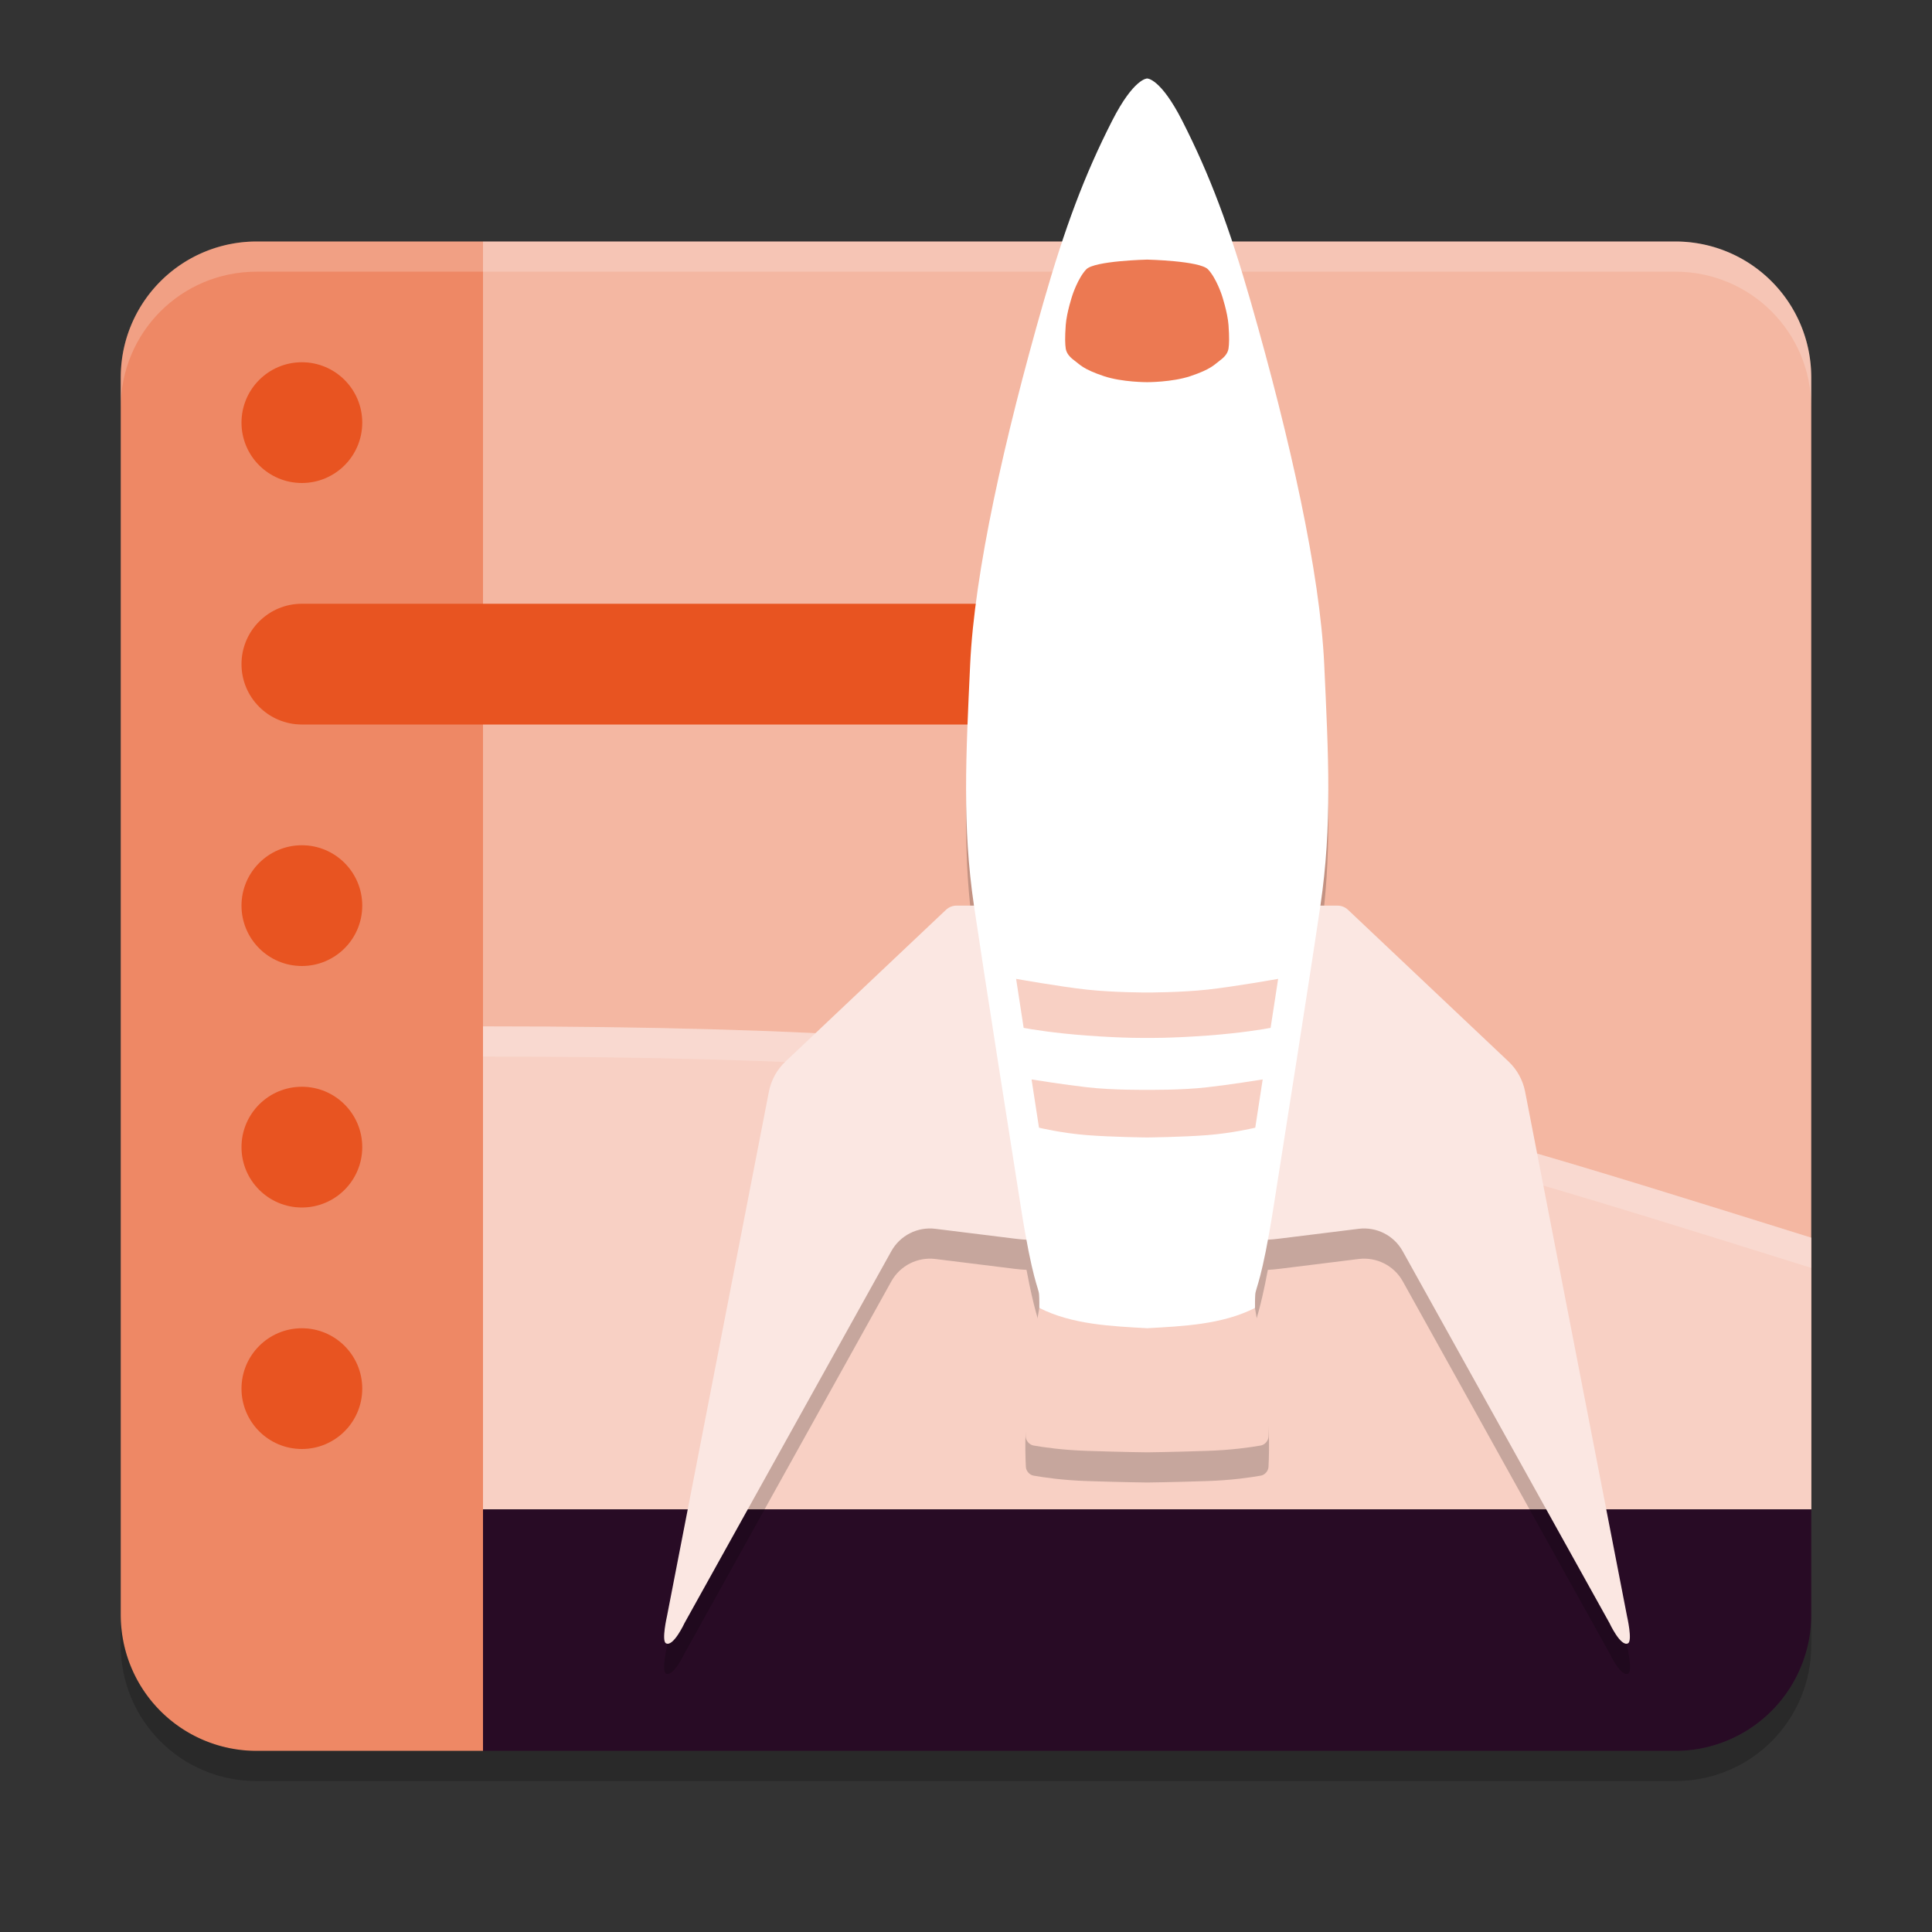 <svg xmlns="http://www.w3.org/2000/svg" width="64" height="64" version="1.1">
 <rect width="100%" height="100%" fill="#333333" stroke="none"/>
 <path style="fill:#f4b7a2" d="M 16,8 H 55.5 A 4.5,4.5 0 0 1 60,12.5 V 50 H 16 Z"/>
 <path style="fill:#f8d0c4" d="M 16,34 C 38,34 44,36 60,41 V 50 H 16 Z"/>
 <path style="opacity:0.2;fill:#ffffff" d="M 16,34 V 35 C 38,35 44,37 60,42 V 41 C 44,36 38,34 16,34 Z"/>
 <path style="fill:#280b25" d="M 16,50 H 60 V 53.5 A 4.5,4.5 0 0 1 55.5,58 H 16 Z"/>
 <path style="fill:#ee8865" d="M 8.5,8 H 16 V 58 H 8.5 A 4.5,4.5 0 0 1 4,53.5 V 12.5 A 4.5,4.5 0 0 1 8.5,8 Z"/>
 <circle style="fill:#e85421" cx="10" cy="46" r="2"/>
 <circle style="fill:#e85421" cx="10" cy="38" r="2"/>
 <circle style="fill:#e85421" cx="10" cy="30" r="2"/>
 <path style="fill:#e85421" d="M 10,20 C 8.895,20 8,20.896 8,22 8,23.104 8.895,24 10,24 H 38 V 20 Z"/>
 <circle style="fill:#e85421" cx="10" cy="14" r="2"/>
 <path style="opacity:0.2" d="M 4,53.5 V 54.5 C 4,56.994 6.007,59 8.5,59 H 55.5 C 57.992,59 60,56.994 60,54.5 V 53.5 C 60,55.994 57.992,58 55.5,58 H 8.5 C 6.007,58 4,55.994 4,53.5 Z"/>
 <path style="opacity:0.2;fill:#ffffff" d="M 8.5,8 C 6.007,8 4,10.007 4,12.5 V 13.5 C 4,11.007 6.007,9 8.5,9 H 55.5 C 57.992,9 60,11.007 60,13.5 V 12.5 C 60,10.007 57.992,8 55.5,8 Z"/>
 <path style="opacity:0.2" d="M 34.431,44.33 C 34.417,44.402 34.017,46.668 33.979,47.36 33.953,47.818 33.969,48.306 33.983,48.59 33.989,48.726 34.101,48.858 34.235,48.882 34.563,48.94 35.2,49.036 36.018,49.062 37.229,49.102 38.002,49.11 38.002,49.11 38.002,49.11 38.774,49.102 39.987,49.062 40.804,49.036 41.44,48.94 41.768,48.882 41.903,48.858 42.015,48.726 42.021,48.59 42.035,48.306 42.051,47.818 42.025,47.36 41.987,46.668 41.586,44.402 41.572,44.33 41.574,44.328 41.574,44.328 41.576,44.328 41.576,44.328 41.572,44.036 41.584,43.882 41.598,43.686 41.74,43.446 41.999,42.066 42.131,42.058 42.265,42.048 42.397,42.03 L 45.007,41.706 C 45.597,41.632 46.178,41.924 46.468,42.444 L 53.315,54.761 C 53.315,54.761 53.695,55.571 53.937,55.437 54.089,55.351 53.901,54.541 53.901,54.541 L 50.527,37.164 C 50.453,36.78 50.258,36.432 49.974,36.164 L 44.654,31.136 C 44.56,31.048 44.438,31 44.31,31 H 43.74 C 44.132,28.359 44.006,26.031 43.866,22.999 43.724,19.969 42.749,15.576 41.436,11 40.728,8.531 40.085,6.812 39.163,5 38.442,3.586 38.002,3.602 38.002,3.602 38.002,3.602 37.562,3.586 36.841,5 35.918,6.812 35.276,8.531 34.567,11 33.255,15.576 32.28,19.969 32.138,22.999 31.998,26.031 31.872,28.359 32.264,31 H 31.685 C 31.557,31 31.435,31.048 31.341,31.136 L 26.021,36.164 C 25.737,36.432 25.545,36.78 25.469,37.164 L 22.095,54.541 C 22.095,54.541 21.907,55.351 22.059,55.437 22.301,55.571 22.681,54.761 22.681,54.761 L 29.528,42.444 C 29.818,41.924 30.399,41.632 30.989,41.706 L 33.599,42.03 C 33.735,42.048 33.871,42.058 34.005,42.066 34.263,43.446 34.405,43.686 34.419,43.882 34.431,44.036 34.427,44.328 34.427,44.328 34.429,44.328 34.429,44.328 34.431,44.33 Z"/>
 <path style="fill:#f8d0c4" d="M 34.428,43.328 C 34.428,43.328 34.016,45.656 33.976,46.36 33.952,46.818 33.966,47.306 33.978,47.59 33.984,47.726 34.1,47.86 34.234,47.884 34.56,47.942 35.198,48.036 36.016,48.062 37.226,48.102 38,48.11 38,48.11 V 43.4 M 41.572,43.328 C 41.572,43.328 41.984,45.656 42.024,46.36 42.048,46.818 42.034,47.306 42.022,47.59 42.016,47.726 41.9,47.86 41.766,47.884 41.44,47.942 40.802,48.036 39.984,48.062 38.774,48.102 38,48.11 38,48.11 V 43.4"/>
 <path style="fill:#fbe7e2" d="M 37.996,30 H 31.684 C 31.556,30 31.432,30.05 31.338,30.138 L 26.02,35.164 C 25.736,35.432 25.544,35.782 25.47,36.166 L 22.094,53.542 C 22.094,53.542 21.908,54.352 22.06,54.436 22.302,54.572 22.678,53.762 22.678,53.762 L 29.528,41.444 C 29.818,40.924 30.396,40.632 30.986,40.706 L 33.6,41.03 C 33.864,41.064 34.13,41.08 34.396,41.08 H 37.996 M 37.996,30 H 44.308 C 44.436,30 44.56,30.05 44.654,30.138 L 49.972,35.164 C 50.256,35.432 50.448,35.782 50.522,36.166 L 53.898,53.542 C 53.898,53.542 54.084,54.352 53.932,54.436 53.69,54.572 53.314,53.762 53.314,53.762 L 46.464,41.444 C 46.174,40.924 45.596,40.632 45.006,40.706 L 42.392,41.03 C 42.128,41.064 41.862,41.08 41.596,41.08 H 37.996"/>
 <path style="fill:#ffffff" d="M 38.002,2.6 C 38.002,2.6 37.562,2.586 36.841,4 35.918,5.812 35.278,7.533 34.569,10.001 33.257,14.578 32.28,18.969 32.138,22 31.998,25.032 31.874,27.36 32.264,30 32.654,32.64 33.437,37.562 33.819,40 34.203,42.437 34.403,42.643 34.421,42.881 34.433,43.035 34.429,43.327 34.429,43.327 35.518,43.879 36.811,43.931 38.002,43.999 M 38.002,2.6 C 38.002,2.6 38.442,2.586 39.163,4 40.085,5.812 40.726,7.533 41.434,10.001 42.747,14.578 43.724,18.969 43.866,22 44.006,25.032 44.132,27.36 43.74,30 43.35,32.64 42.567,37.562 42.185,40 41.8,42.437 41.6,42.643 41.582,42.881 41.57,43.035 41.574,43.327 41.574,43.327 40.486,43.879 39.193,43.931 38.002,43.999"/>
 <path style="fill:#f8d0c4" d="M 33.66,32.426 33.91,34.05 C 34.132,34.092 34.916,34.224 36,34.304 37.274,34.398 38,34.382 38,34.382 V 32.878 C 38,32.878 36.906,32.88 36,32.782 35.094,32.682 33.66,32.426 33.66,32.426 Z M 34.172,35.758 34.418,37.356 C 34.418,37.356 35.16,37.536 36,37.602 36.84,37.668 38,37.68 38,37.68 V 36.102 C 38,36.102 36.874,36.118 36,36.016 35.236,35.928 34.332,35.784 34.172,35.758 Z M 42.34,32.426 42.09,34.05 C 41.868,34.092 41.084,34.224 40,34.304 38.726,34.398 38,34.382 38,34.382 V 32.878 C 38,32.878 39.094,32.88 40,32.782 40.906,32.682 42.34,32.426 42.34,32.426 Z M 41.828,35.758 41.582,37.356 C 41.582,37.356 40.84,37.536 40,37.602 39.16,37.668 38,37.68 38,37.68 V 36.102 C 38,36.102 39.126,36.118 40,36.016 40.764,35.928 41.668,35.784 41.828,35.758 Z"/>
 <path style="fill:#ec7952" d="M 38,8.6 C 38,8.6 36.256,8.638 35.984,8.922 35.708,9.212 35.524,9.781 35.524,9.781 35.524,9.781 35.336,10.344 35.304,10.766 35.274,11.187 35.282,11.398 35.304,11.547 35.328,11.695 35.422,11.82 35.594,11.945 35.766,12.07 35.868,12.227 36.57,12.461 37.176,12.663 38,12.66 38,12.66 M 38,8.6 C 38,8.6 39.744,8.638 40.016,8.922 40.292,9.212 40.476,9.781 40.476,9.781 40.476,9.781 40.664,10.344 40.696,10.766 40.726,11.187 40.718,11.398 40.696,11.547 40.672,11.695 40.578,11.82 40.406,11.945 40.234,12.07 40.132,12.227 39.43,12.461 38.824,12.663 38,12.66 38,12.66"/>
</svg>
